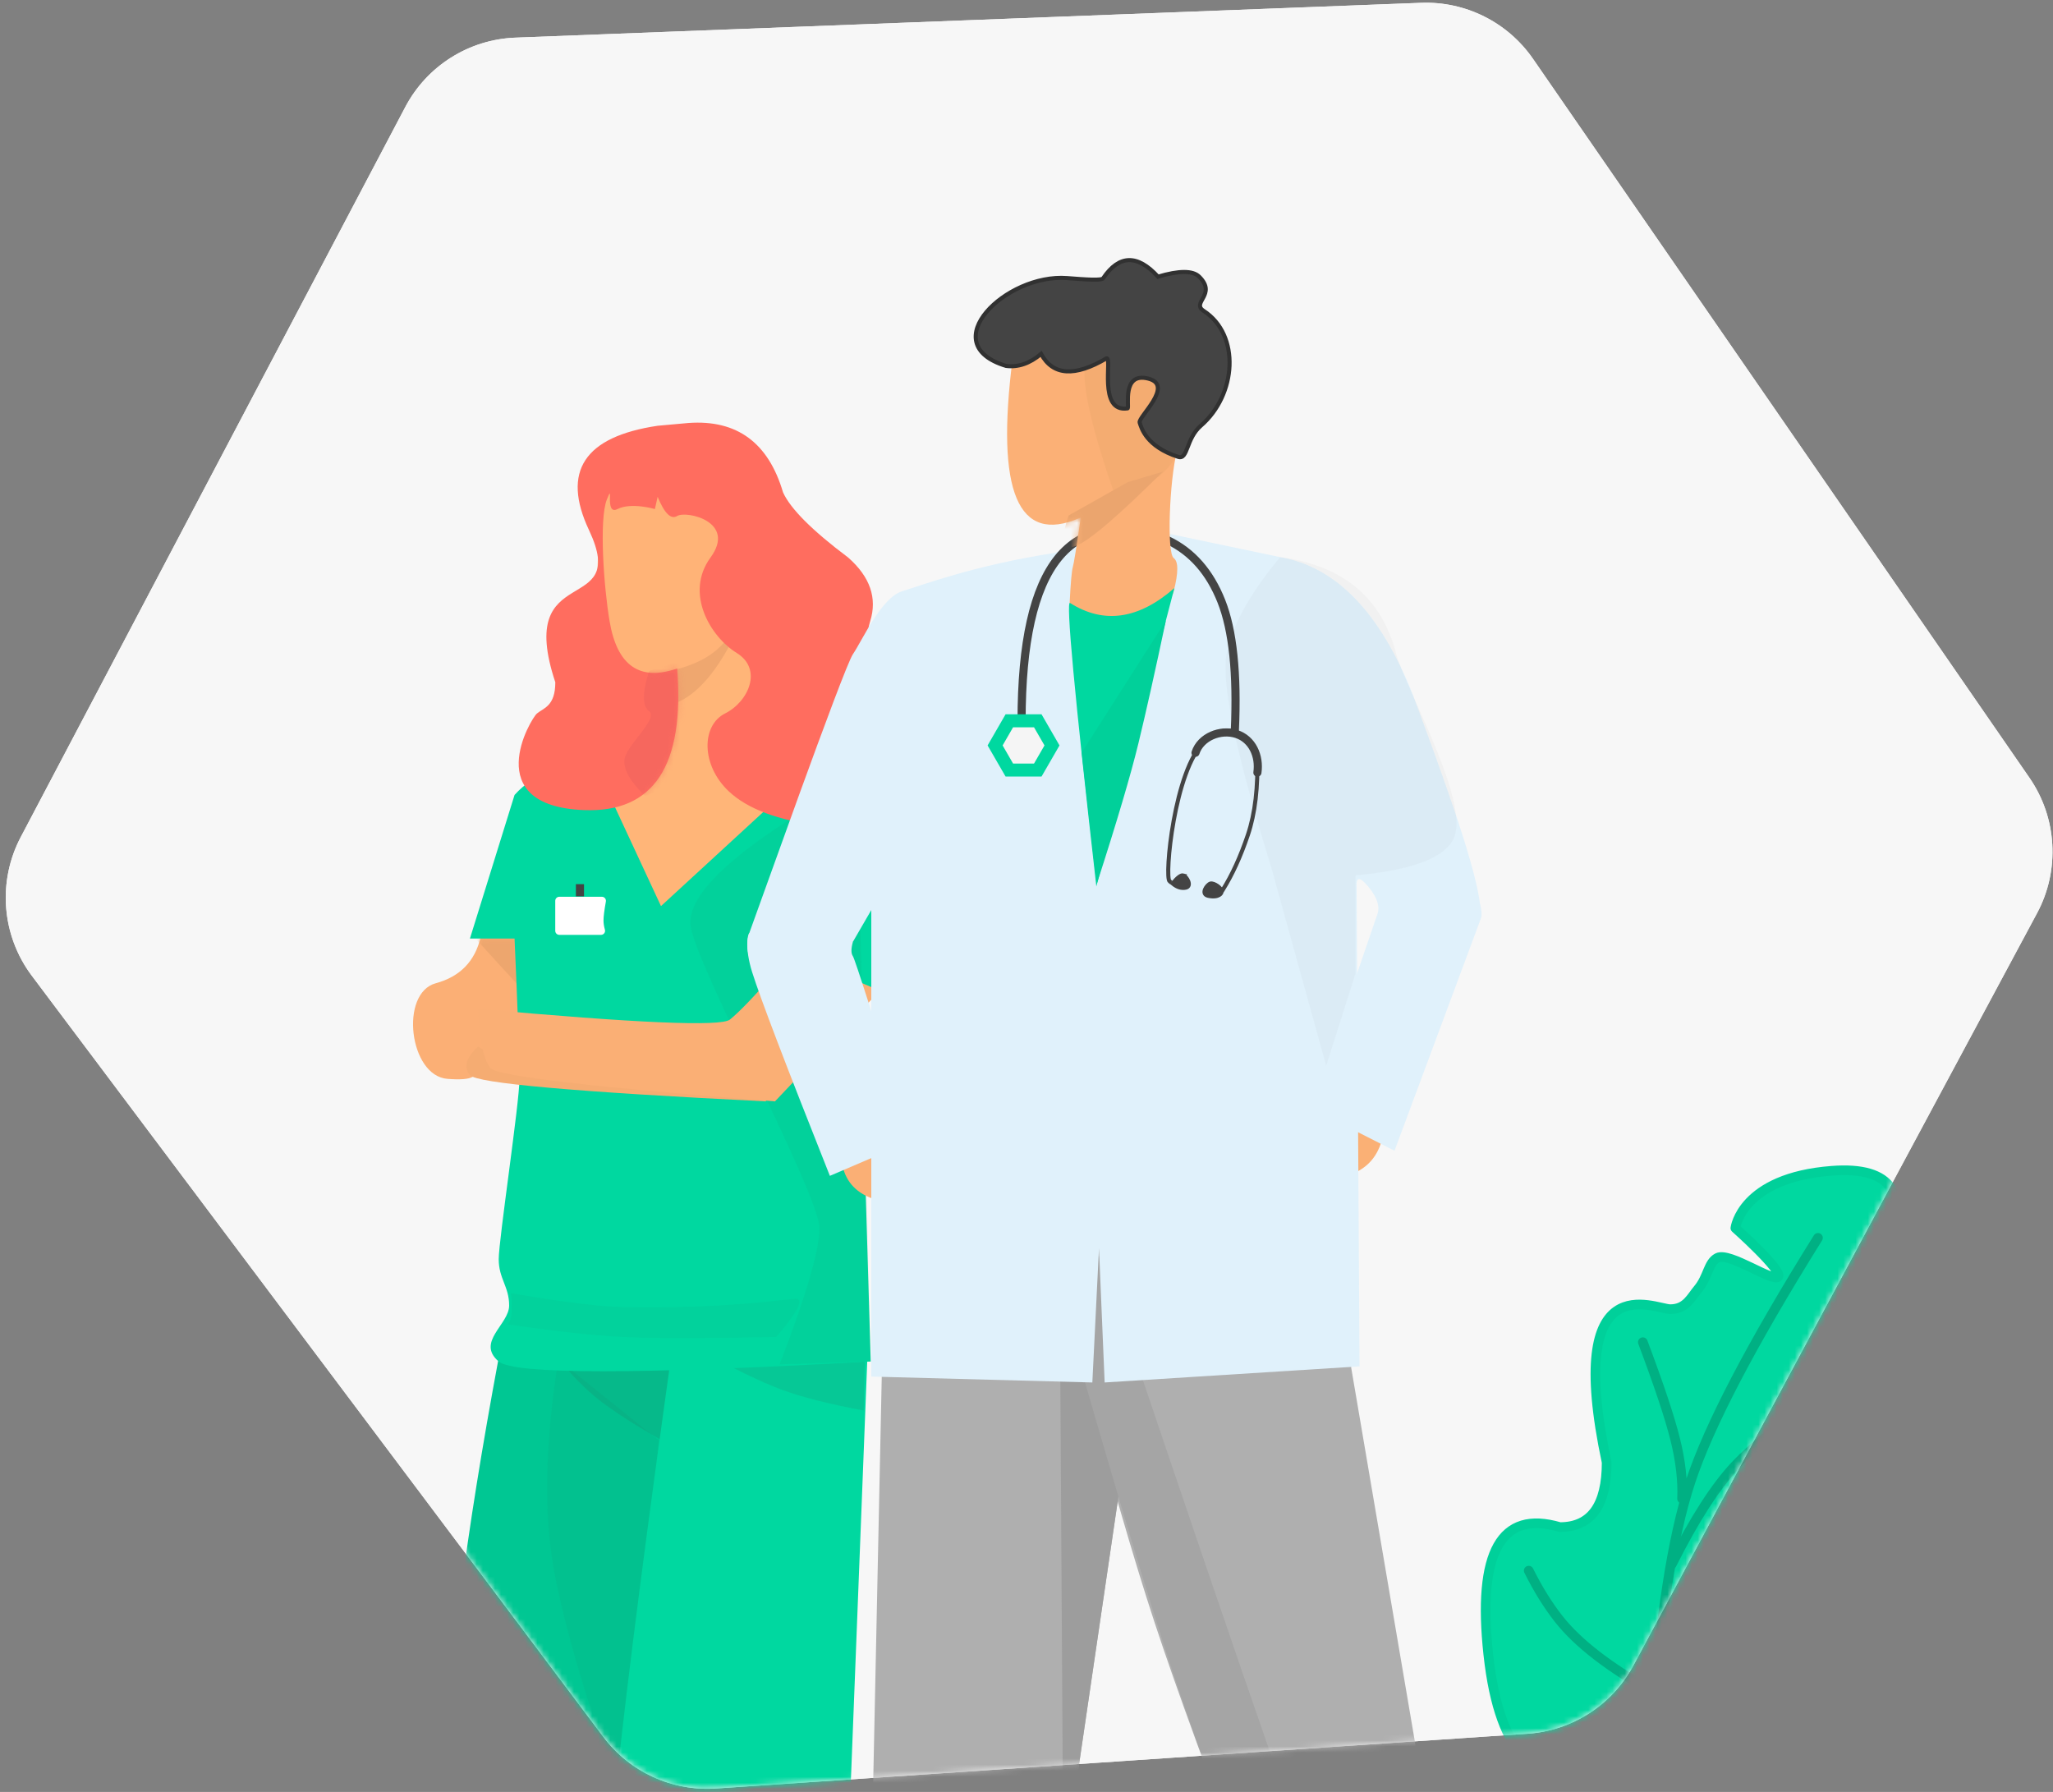 <svg xmlns="http://www.w3.org/2000/svg" xmlns:xlink="http://www.w3.org/1999/xlink" width="338" height="295" viewBox="0 0 338 295">
    <rect x="0" y="0" width="338" height="295" fill="#808080" stroke="none"/>
    <defs>
        <path id="prefix__a" d="M236.956.464L87.843 6.198c-7.644.294-14.55 4.645-18.115 11.413L6.415 137.801c-3.857 7.322-3.147 16.212 1.822 22.83l94.089 125.295c4.348 5.792 11.33 8.991 18.557 8.504l133.612-9.015c7.354-.496 13.935-4.74 17.42-11.235l66.459-123.85c3.796-7.074 3.314-15.677-1.248-22.284L255.392 9.69C251.23 3.663 244.275.183 236.956.464z"/>
        <path id="prefix__b" d="M236.956.464L87.843 6.198c-7.644.294-14.55 4.645-18.115 11.413L6.415 137.801c-3.857 7.322-3.147 16.212 1.822 22.83l94.089 125.295c4.348 5.792 11.33 8.991 18.557 8.504l133.612-9.015c7.354-.496 13.935-4.74 17.42-11.235l66.459-123.85c3.796-7.074 3.314-15.677-1.248-22.284L255.392 9.69C251.23 3.663 244.275.183 236.956.464z"/>
        <path id="prefix__d" d="M11.136.349c-.928 3.99-3.39 6.529-7.388 7.614C-2.248 9.59-.636 23.2 5.648 23.705c4.189.338 5.533-.43 4.03-2.303l8.542-7.925L17.127.35h-5.991z"/>
        <path id="prefix__f" d="M14.501 12.694c1.282-3.31-.484 2.676 1.774 1.53 2.258-1.147 6.147 0 6.147 0l.457-2.015c1.119 2.727 2.189 3.78 3.21 3.16 1.533-.929 9.806.93 5.496 6.832-4.31 5.902 0 13.06 4.31 15.713 4.31 2.654 1.974 8.012-1.916 9.96-3.891 1.948-3.996 8.463.595 12.805 3.06 2.894 8.122 4.8 15.186 5.715l11.83-5.715 1.58-22.02c-4.735-.143-6.504-2.126-5.305-5.95 1.198-3.823-.01-7.325-3.625-10.508-5.92-4.443-9.492-8.017-10.717-10.72C41.112 3.3 35.93-.51 27.978.053l-5.099.459C10.795 2.31 7.03 8.04 11.58 17.699c6.826 14.488-12.308 4.71-5.55 25.041 0 3.949-1.947 4.24-3.015 5.134-1.067.894-9.534 15.214 7.715 15.91 11.5.462 16.62-7.306 15.36-23.305-6.174 2.123-9.88-.467-11.12-7.77-.952-5.599-1.75-16.705-.468-20.015z"/>
        <path id="prefix__h" d="M11.655 0l13.904 3.058 1.063 10.838c1.53.079 1.977 1.347 1.34 3.804-1.23 4.744-1.703 16.76-.531 17.596.781.558.781 2.379 0 5.464-.29 1.193-1.491 2.306-3.606 3.339-2.115 1.033-5.503 2.162-10.165 3.388l-3.37-4.753c.175-3.388.351-5.378.53-5.97.173-.575.608-3.292 1.305-8.15l-.17.076C1.79 33.106-1.894 24.365.906 2.466L3.08 0h8.575z"/>
    </defs>
    <g fill="none" fill-rule="evenodd" transform="translate(-3)">
        <use fill="#F7F7F7" xlink:href="#prefix__a"/>
        <mask id="prefix__c" fill="#fff">
            <use xlink:href="#prefix__b"/>
        </mask>
        <use fill="#F7F7F7" xlink:href="#prefix__b"/>
        <g stroke-linejoin="round" stroke-width="1.589" mask="url(#prefix__c)">
            <g>
                <path fill="#00D8A0" stroke="#00D09A" d="M41.113 9.512s7.83 6.98 7.065 8.006c-.765 1.027-8.046-4.116-10.017-3.108-1.541.789-1.541 3.174-3.195 5.137-1.148 1.363-1.955 3.316-4.564 3.316-2.608 0-17.47-7.643-10.481 25.228 0 7.098-2.57 10.647-7.708 10.647C2.523 55.875-1.401 62.88.44 79.752c1.842 16.872 8.335 22.95 19.48 18.234l9.2-2.935c19.93-14.271 31.481-25.894 34.656-34.87 4.762-13.462-5.71-8.85-6.222-13.242-.34-2.928.87-5.932 3.632-9.012 4.492 0 7.285-3.21 8.38-9.627 1.64-9.628-8.38-2.153-8.38-3.795 0-1.095 1.638-4.694 4.913-10.798 3.847-9.84.81-14.382-9.11-13.626-14.88 1.134-15.877 9.431-15.877 9.431z" transform="translate(247.594 192.657)"/>
                <path stroke="#00B083" stroke-linecap="round" d="M54.713 11.123C43.747 28.695 36.75 42.083 33.718 51.287c-3.03 9.204-5.174 23.241-6.43 42.112M32.34 54.072c.127-2.994-.257-6.278-1.15-9.85-.893-3.572-2.663-8.88-5.311-15.922" transform="translate(247.594 192.657)"/>
                <path stroke="#00B083" stroke-linecap="round" d="M57.072 35.823c-7.41 5.085-12.737 9.346-15.981 12.78-3.244 3.436-6.726 8.852-10.444 16.251M53.85 56.857c-7.41 5.085-12.737 9.346-15.981 12.78-3.244 3.436-6.725 8.852-10.444 16.251" transform="translate(247.594 192.657)"/>
                <path stroke="#00B083" stroke-linecap="round" d="M27.719 85.977c-7.325-4.09-12.552-8.125-15.68-12.103-1.777-2.259-3.427-4.915-4.949-7.967" transform="translate(247.594 192.657)"/>
            </g>
        </g>
        <g mask="url(#prefix__c)">
            <g>
                <path fill="#FFB578" d="M40.73 41.194c3.598 9.692.767 16.943-8.493 21.752-9.26 4.81-6.908 10.697 7.058 17.663h5.852l14.125-17.663V38.057l-7.65-4.067-10.893 7.204z" transform="translate(71.003 69.578)"/>
                <g transform="translate(71.003 69.578) translate(0 84.322)">
                    <mask id="prefix__e" fill="#fff">
                        <use xlink:href="#prefix__d"/>
                    </mask>
                    <use fill="#FBAF75" xlink:href="#prefix__d"/>
                    <path fill="#E29E68" fill-opacity=".549" d="M10.034 0.349L18.22 9.293 17.29 0z" mask="url(#prefix__e)"/>
                </g>
                <g>
                    <g>
                        <path fill="#00C793" d="M8.72 0C-2.173 58.528-2.86 91.108 6.66 97.739c9.52 6.63 17.938 10.205 25.256 10.723l8.24-61.183V0H8.72z" transform="translate(71.003 69.578) translate(5.351 152.23) translate(0 1.88)"/>
                        <path fill="#444" fill-opacity=".04" d="M29.301 73.706l5.796-60.285L18.56.127c-2.01 12.752-2.371 23.546-1.081 32.38 1.29 8.836 5.23 22.568 11.822 41.199z" opacity=".986" transform="translate(71.003 69.578) translate(5.351 152.23) translate(0 1.88)"/>
                        <path fill="#444" fill-opacity=".102" d="M18.73.127h20.258l-3.102 13.451c-4.627-2.614-8.132-4.856-10.516-6.725-2.385-1.87-4.598-4.112-6.64-6.726z" transform="translate(71.003 69.578) translate(5.351 152.23) translate(0 1.88)"/>
                    </g>
                    <g>
                        <path fill="#00D8A0" d="M10.813.177C2.39 60.294-1.111 92.577.306 97.029c1.418 4.45 3.118 8.888 5.1 13.313l33.817-6.183v-7.13L43 .177H10.813z" transform="translate(71.003 69.578) translate(5.351 152.23) translate(26.508)"/>
                        <path fill="#444" fill-opacity=".102" d="M14.883.177L42.58 0l-.25 10.392c-5.7-1.055-10.233-2.209-13.6-3.462C25.366 5.677 20.75 3.426 14.884.177z" transform="translate(71.003 69.578) translate(5.351 152.23) translate(26.508)"/>
                    </g>
                </g>
                <g>
                    <path fill="#00D8A0" d="M7.346 26.691H0L7.346 3.046C9.1 1.124 10.699.163 12.14.163c1.443 0 4.904.66 10.384 1.979l8.93 19.203 18.6-17.106C51.294.859 52.869-.5 54.78.163c1.912.663 7.881 3.004 17.91 7.023L68.931 33.22l-2.052 2.866-5.362-2.866-3.097 7.406 6.127 7.503 1.439 48.187c-38.314 2.137-58.73 2.137-61.248 0-3.777-3.206 1.718-6.097 1.718-9.221 0-3.124-1.718-4.427-1.718-7.616 0-3.188 3.42-25.776 3.42-29.68 0-3.272-.271-10.975-.813-23.109z" transform="translate(71.003 69.578) translate(9.365 58.242)"/>
                    <g>
                        <path fill="#FFF" d="M7.676 2.076H.669c-.37 0-.669.3-.669.669v4.933c0 .37.3.669.669.669h6.863c.37 0 .67-.3.67-.67 0-.062-.01-.125-.027-.185-.154-.53-.23-1.037-.23-1.521 0-.63.13-1.666.389-3.108.065-.363-.176-.711-.54-.777-.039-.007-.079-.01-.118-.01z" transform="translate(71.003 69.578) translate(9.365 58.242) translate(14.047 17.733)"/>
                        <path fill="#444" d="M3.397 0H4.735V2.007H3.397z" transform="translate(71.003 69.578) translate(9.365 58.242) translate(14.047 17.733)"/>
                    </g>
                    <path fill="#444" fill-opacity=".043" d="M52.304 7.308c-11.248 7.269-16.567 13.064-15.96 17.385.913 6.48 21.202 44.222 21.202 49.646 0 3.616-2.185 11.097-6.555 22.443l14.996-.465-1.71-71.624 1.71-13.599-13.683-3.786z" transform="translate(71.003 69.578) translate(9.365 58.242)"/>
                    <path fill="#444" fill-opacity=".04" d="M6.766 85.09c.386 3.378-.077 5.076-.687 5.076 7.883 1.172 14.261 1.874 19.136 2.105 4.98.236 13.383.236 25.21 0 3.577-4.19 4.64-6.286 3.186-6.286-1.09 0-11.42 1.714-28.396 1.38-3.793-.075-9.943-.833-18.449-2.275z" transform="translate(71.003 69.578) translate(9.365 58.242)"/>
                </g>
                <g>
                    <path fill="#F5AC72" d="M49.292 24.62C17.88 23.066 1.637 21.623.567 20.29c-1.07-1.335-.625-2.896 1.337-4.684l6.278 3.466 41.11 4.098v1.45z" transform="translate(71.003 69.578) translate(8.798 87.118)"/>
                    <path fill="#FAAF75" d="M68.048 6.403L50.789 24.619c-30.055-2.348-45.655-4.164-46.8-5.447-1.143-1.284-1.839-4.548-2.085-9.792 26.159 2.365 39.978 2.956 41.459 1.773 1.48-1.182 3.956-3.752 7.426-7.71L53.1 0l14.949 6.403z" transform="translate(71.003 69.578) translate(8.798 87.118)"/>
                </g>
                <g>
                    <path fill="#EFA76F" d="M20.416 26.194l1.215 1.227c-3.12 5.633-6.46 8.831-10.016 9.594-3.558.763-4.126-1.551-1.706-6.943l6.057-4.343 4.45.465z" transform="translate(71.003 69.578) translate(30.334 9.531)"/>
                    <path fill="#FFB377" d="M22.052 25.356c.804-.611 1.07-1.663.797-3.155L20.91 2.274 10.396 0 1.268 1.937c-3.256 20.57-.02 31.346 9.128 29.726 9.147-1.62 10.45-5.391 11.656-6.307z" transform="translate(71.003 69.578) translate(30.334 9.531)"/>
                </g>
                <g transform="translate(71.003 69.578) translate(17.392)">
                    <mask id="prefix__g" fill="#fff">
                        <use xlink:href="#prefix__f"/>
                    </mask>
                    <use fill="#FF6D5F" xlink:href="#prefix__f"/>
                    <path fill="#E85F5E" fill-opacity=".387" d="M21.472 40.877c-1.133 3.6-1.133 5.806 0 6.62 1.698 1.221-4.08 5.823-4.08 8.217s2.19 4.39 3.135 5.512c.63.748 3.18-1.09 7.653-5.512l1.489-10.778-3.432-5.75-4.765 1.69z" mask="url(#prefix__g)"/>
                </g>
            </g>
        </g>
        <g mask="url(#prefix__c)">
            <g>
                <g>
                    <path fill="#AFAFAF" d="M80.153 0L33.476 2.924l1.21 24.405c4.64 17.478 8.697 31.488 12.168 42.031s9.122 26.013 16.95 46.409l30.193-1.516-14.804-86.924L80.153 0z" transform="translate(125.853 42.822) translate(20.416 155.03)"/>
                    <path fill="#AFAFAF" d="M2.18 15.537L0 118.823 30.525 118.823 41.84 41.82 44.476 13.793z" transform="translate(125.853 42.822) translate(20.416 155.03)"/>
                    <path fill="#9D9D9D" d="M31.302 29.735L31.793 110.28 41.068 47.148 34.685 27.329 31.302 25.947z" transform="translate(125.853 42.822) translate(20.416 155.03)"/>
                    <path fill="#A5A5A5" d="M74.978 115.227c-.75 0-12.054-32.4-33.91-97.2l-.925-9.085h-3.958l-1.5 18.387c6.271 21.804 11.15 38 14.636 48.588 3.486 10.587 8.314 23.871 14.483 39.852 8.2-.362 11.924-.542 11.174-.542z" transform="translate(125.853 42.822) translate(20.416 155.03)"/>
                </g>
                <g>
                    <path fill="#FAB075" d="M11.875 38.284c-.589 2.991-2.14 5.061-4.652 6.21-2.513 1.148-2.651-1.175-.415-6.97l5.067.76z" transform="translate(125.853 42.822) translate(92.972 105.752)"/>
                    <path fill="#E0F1FB" d="M10.875 2.116L0 33.88l13.764 6.987C23.027 15.983 27.762 3.247 27.97 2.659c.208-.589.15-1.44-.172-2.554L10.875 2.116z" transform="translate(125.853 42.822) translate(92.972 105.752)"/>
                </g>
                <g>
                    <path fill="#FAAF75" d="M15.86 38.531c.635 2.736 2.419 4.567 5.351 5.493 2.932.927 2.932-2.088 0-9.044L15.86 38.53z" transform="translate(125.853 42.822) translate(0 110.606)"/>
                    <path fill="#E0F1FB" d="M17.567 1.614c-.317 1.133-.317 1.924 0 2.373.317.45 3.56 10.57 9.728 30.363l-13.52 5.796C6.578 22.038 2.312 10.861.98 6.618-.262 2.66.247.383.5.197 1.157-.29 6.847.183 17.567 1.614z" transform="translate(125.853 42.822) translate(0 110.606)"/>
                </g>
                <g>
                    <path fill="#E0F1FB" d="M54.372 1.061c-.926.671-2.155 1.354-3.686 2.047-13.33 2.059-21.744 5.275-25.179 6.32-3.434 1.043-6.557 8.067-8.116 10.37C15.83 22.1 1.13 63.622.377 65.575c-.503 1.302-.503 2.726 0 4.273l17.014-2.706 3.027-5.228v76.803l36.393.97 1.095-22.106.932 22.106 41.962-2.649-.48-78.888c-.127-1.778.538-1.778 1.994 0 1.455 1.779 1.908 3.325 1.356 4.64 11.397 2.85 17.096 2.85 17.096 0 0-4.277-2.527-12.989-10.59-34.734C104.8 13.56 97.319 5.48 87.732 3.817L69.556 0c-.03.8-.03 1.383 0 1.753.05.62.304 3.005.76 7.16-4.91 4.686-8.22 7.104-9.933 7.253-4.434.384-7.316-4.753-7.316-4.753l1.305-10.352z" transform="translate(125.853 42.822) translate(.176 45.078)"/>
                    <path fill="#444" fill-opacity=".028" d="M100.148 72.319l-4.836 15.225-9.094-32.835c-5.775-18.635-8.212-30.282-7.309-34.942.903-4.66 3.844-9.976 8.823-15.95 10.362 1.37 16.732 6.687 19.11 15.95 1.307 5.092 11.243 22.601 9.765 29.436-.808 3.732-6.294 6.066-16.46 7.002V72.32z" transform="translate(125.853 42.822) translate(.176 45.078)"/>
                </g>
                <g>
                    <path stroke="#444" stroke-linecap="square" stroke-width="1.338" d="M41.283 33.023c.42-9.404-.321-16.505-2.227-21.303-1.905-4.797-4.843-8.139-8.815-10.025C14.193-4.303 6.17 5.618 6.17 31.456" transform="translate(125.853 42.822) translate(39.167 44.419)"/>
                    <path fill="#444" stroke="#444" stroke-width=".669" d="M37.267 58.217c-.558.156-1.664 1.687-.405 2.007 1.78.4 2.38-.47 2.19-.743.102-.505-1.228-1.42-1.785-1.264zM32.801 56.88c.558.156 1.485 1.773.405 2.006-.72.156-1.444-.073-2.174-.687.808-.984 1.397-1.424 1.77-1.32z" transform="translate(125.853 42.822) translate(39.167 44.419)"/>
                    <path stroke="#444" stroke-linecap="square" stroke-width=".669" d="M30.54 57.843c-.879-.587.764-18.4 5.74-22.985 3.318-3.057 6.21-2.294 8.677 2.289.172 5.171-.338 9.525-1.531 13.063-1.193 3.537-2.566 6.547-4.12 9.028" transform="translate(125.853 42.822) translate(39.167 44.419)"/>
                    <path fill="#F5F5F5" stroke="#00D8A0" stroke-width="2.14" d="M6.495 30.792L10.55 33.133 10.55 37.816 6.495 40.157 2.44 37.816 2.44 33.133z" transform="translate(125.853 42.822) translate(39.167 44.419) rotate(30 6.495 35.474)"/>
                    <path stroke="#444" stroke-linecap="round" stroke-width="1.338" d="M44.996 39.946c.393-2.725-.841-5.504-3.452-6.353-2.612-.848-5.891.475-6.74 3.087" transform="translate(125.853 42.822) translate(39.167 44.419)"/>
                </g>
                <g transform="translate(125.853 42.822) translate(42.954 13.757)">
                    <mask id="prefix__i" fill="#fff">
                        <use xlink:href="#prefix__h"/>
                    </mask>
                    <use fill="#FBB076" xlink:href="#prefix__h"/>
                    <path fill="#F4AC71" d="M18.15 26.091c-4.34-12.243-6.068-19.968-5.185-23.175.884-3.208 3.697-3.863 8.44-1.966l8.71 12.042c-.97 3.373-2.21 5.885-3.719 7.538-1.51 1.653-4.258 3.507-8.245 5.561z" mask="url(#prefix__i)"/>
                    <path fill="#EBA56E" d="M25.638 21.067c-7.426 7.389-12.227 11.476-14.402 12.262-2.174.786-2.539-.899-1.093-5.055l9.726-5.482 5.769-1.725z" mask="url(#prefix__i)"/>
                </g>
                <path fill="#444" stroke="#313131" stroke-width=".669" d="M67.797 2.725c-3.39-3.71-6.393-3.632-9.011.232-.157.443-2.944.235-5.946 0-10.071-.786-22.002 10.85-10.056 14.46 1.975.256 3.897-.402 5.765-1.974 1.942 3.573 5.526 3.817 10.754.733 1.05-.39-1.48 8.98 3.495 8.232.317-.212-1-6.002 3.382-4.908 4.382 1.093-1.693 6.352-1.405 7.243.293.904 1.088 3.952 6.36 5.652 1.603.517 1.24-2.999 3.722-5.14 5.879-5.074 6.54-14.945.462-18.895-2.13-1.384 2.25-2.68-.742-5.635-1.045-1.032-3.305-1.032-6.78 0z" transform="translate(125.853 42.822)"/>
                <g>
                    <path fill="#00D8A0" d="M17.35 0C11.46 5.147 5.737 5.967.184 2.458c-.73-.611.71 14.941 4.32 46.658L17.35 0z" transform="translate(125.853 42.822) translate(53.142 53.99)"/>
                    <path fill="#01D09A" d="M15.947 5.371c-1.724 8.148-3.222 14.849-4.496 20.102-1.273 5.254-3.571 13.02-6.895 23.3L2.094 27.071 15.947 5.37z" transform="translate(125.853 42.822) translate(53.142 53.99)"/>
                </g>
            </g>
        </g>
    </g>
</svg>
